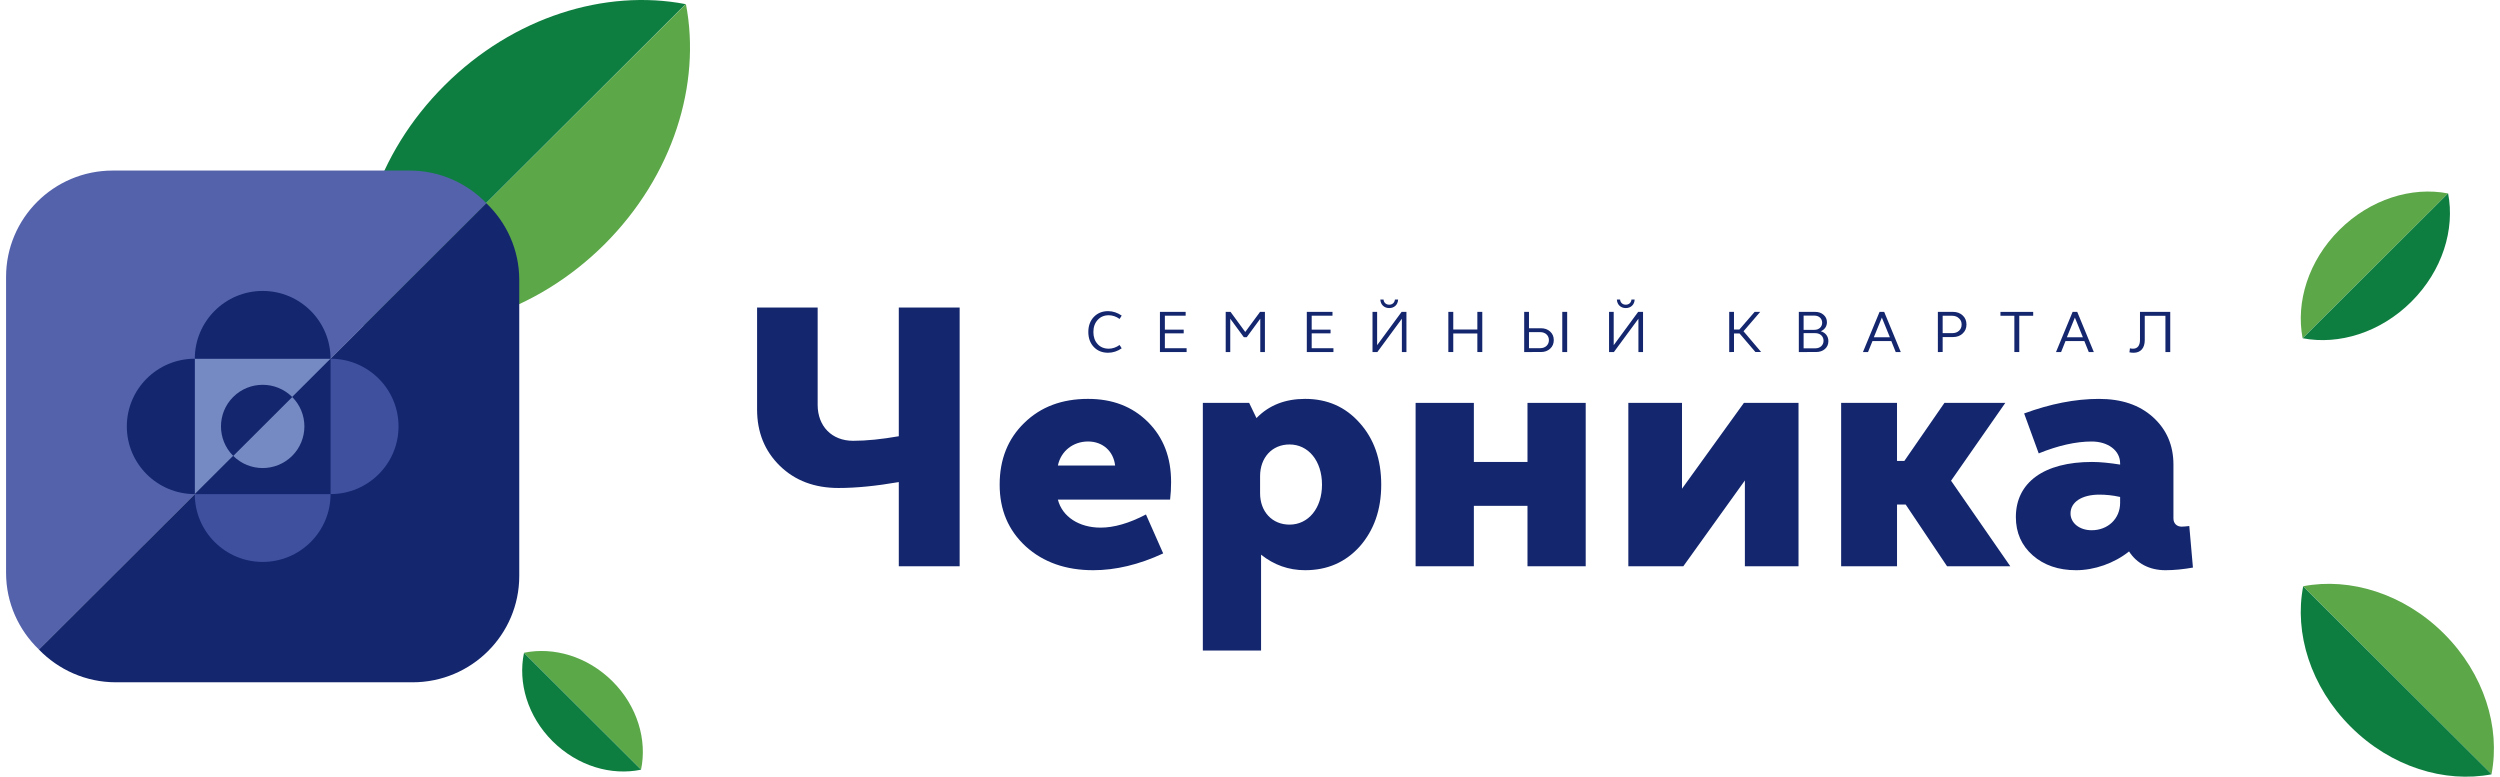 <svg width="206" height="64" viewBox="0 0 206 64" fill="none" xmlns="http://www.w3.org/2000/svg">
<path d="M56.508 0.34L29.953 26.809C29.963 26.815 29.96 26.822 29.96 26.822C36.538 28.086 44.125 25.791 49.804 20.139C55.485 14.468 57.783 6.908 56.521 0.341C56.516 0.34 56.508 0.34 56.508 0.34Z" fill="#5CA748"/>
<path d="M56.482 0.35L29.944 26.822C29.937 26.817 29.928 26.817 29.924 26.817C28.654 20.258 30.952 12.691 36.636 7.03C42.315 1.37 49.903 -0.925 56.48 0.337C56.48 0.337 56.482 0.346 56.482 0.35Z" fill="#0E7E40"/>
<path d="M62.384 25.34H67.375V33.36C67.375 35.125 68.546 36.322 70.294 36.322C71.411 36.322 72.667 36.191 74.061 35.946V25.34H79.075V46.659H74.061V39.723C72.176 40.048 70.538 40.21 69.095 40.21C67.129 40.21 65.52 39.611 64.267 38.392C63.01 37.166 62.384 35.617 62.384 33.742V25.34Z" fill="#13266E"/>
<path d="M84.39 34.857C85.754 33.522 87.499 32.868 89.655 32.868C91.67 32.868 93.306 33.495 94.59 34.772C95.871 36.053 96.498 37.683 96.498 39.724C96.498 40.211 96.472 40.702 96.416 41.168H87.17C87.527 42.58 88.917 43.477 90.691 43.477C91.78 43.477 93.035 43.124 94.427 42.392L95.846 45.601C93.855 46.528 91.917 46.985 90.087 46.985C87.825 46.985 85.97 46.334 84.526 45.027C83.079 43.693 82.372 42.01 82.372 39.94C82.371 37.848 83.053 36.159 84.39 34.857ZM91.886 38.362C91.754 37.166 90.853 36.378 89.655 36.378C88.427 36.378 87.415 37.166 87.17 38.362H91.886Z" fill="#13266E"/>
<path d="M99.114 53.606V33.198H102.93L103.533 34.45C104.569 33.385 105.902 32.868 107.543 32.868C109.368 32.868 110.866 33.522 112.044 34.857C113.213 36.159 113.813 37.848 113.813 39.939C113.813 42.009 113.213 43.692 112.044 45.026C110.867 46.333 109.368 46.984 107.543 46.984C106.179 46.984 104.977 46.552 103.912 45.705V53.606H99.114ZM103.831 40.651C103.831 42.146 104.814 43.229 106.258 43.229C107.814 43.229 108.933 41.874 108.933 39.939C108.933 37.979 107.814 36.624 106.258 36.624C104.814 36.624 103.831 37.71 103.831 39.236V40.651Z" fill="#13266E"/>
<path d="M116.646 46.66V33.198H121.446V38.065H125.865V33.198H130.662V46.66H125.865V41.681H121.446V46.66H116.646Z" fill="#13266E"/>
<path d="M134.175 46.66V33.198H138.597V40.269L143.698 33.198H148.198V46.66H143.778V39.589L138.705 46.66H134.175Z" fill="#13266E"/>
<path d="M151.71 46.66V33.198H156.314V37.98H156.919L160.221 33.198H165.237L160.767 39.612L165.648 46.66H160.438L157.028 41.574H156.315V46.66H151.71Z" fill="#13266E"/>
<path d="M172.381 38.065C173.092 38.065 173.854 38.15 174.698 38.282V38.177C174.698 37.115 173.693 36.38 172.353 36.38C171.07 36.38 169.596 36.706 167.99 37.36L166.789 34.069C168.945 33.277 170.991 32.869 172.952 32.869C174.807 32.869 176.28 33.361 177.398 34.367C178.519 35.375 179.091 36.681 179.091 38.282V42.72C179.091 43.124 179.36 43.396 179.771 43.396C179.937 43.396 180.155 43.369 180.397 43.344L180.698 46.768C179.937 46.902 179.17 46.985 178.435 46.985C177.098 46.985 176.063 46.417 175.433 45.438C174.21 46.418 172.573 46.985 171.07 46.985C169.621 46.985 168.426 46.576 167.5 45.764C166.57 44.945 166.107 43.886 166.107 42.605C166.108 39.752 168.426 38.065 172.381 38.065ZM172.353 43.692C173.692 43.692 174.698 42.744 174.698 41.434V40.949C174.07 40.808 173.498 40.758 172.98 40.758C171.564 40.758 170.611 41.358 170.611 42.307C170.61 43.092 171.344 43.692 172.353 43.692Z" fill="#13266E"/>
<path d="M189.743 27.873L201.711 15.94C201.707 15.938 201.707 15.937 201.707 15.937C198.741 15.364 195.321 16.4 192.76 18.948C190.2 21.502 189.165 24.911 189.736 27.872L189.743 27.873Z" fill="#5CA748"/>
<path d="M189.751 27.867L201.717 15.933C201.717 15.936 201.724 15.936 201.724 15.936C202.297 18.893 201.259 22.305 198.699 24.857C196.141 27.408 192.719 28.442 189.752 27.874C189.752 27.874 189.751 27.871 189.751 27.867Z" fill="#0E7E40"/>
<path d="M189.78 48.312L205.292 63.783C205.297 63.781 205.302 63.781 205.302 63.781C206.043 59.949 204.699 55.526 201.385 52.216C198.065 48.906 193.632 47.568 189.785 48.304C189.78 48.307 189.78 48.312 189.78 48.312Z" fill="#5CA748"/>
<path d="M189.789 48.326L205.302 63.789C205.297 63.795 205.297 63.8 205.3 63.804C201.456 64.541 197.019 63.2 193.703 59.888C190.385 56.58 189.039 52.16 189.78 48.326C189.78 48.326 189.787 48.326 189.789 48.326Z" fill="#0E7E40"/>
<path d="M43.177 53.791L52.819 63.413C52.823 63.411 52.823 63.411 52.823 63.411C53.332 60.983 52.529 58.195 50.469 56.141C48.404 54.086 45.618 53.283 43.177 53.787C43.177 53.79 43.177 53.791 43.177 53.791Z" fill="#5BA848"/>
<path d="M43.18 53.8L52.823 63.416C52.823 63.418 52.823 63.422 52.823 63.422C50.383 63.932 47.597 63.132 45.529 61.074C43.468 59.016 42.666 56.237 43.177 53.803L43.18 53.8Z" fill="#0E7E40"/>
<path d="M3.211 53.525L40.083 16.75C38.486 15.094 36.238 14.054 33.746 14.054H9.292C4.435 14.053 0.5 17.979 0.5 22.817V47.207C0.5 49.688 1.547 51.927 3.211 53.525Z" fill="#5462AC"/>
<path d="M3.206 53.523L40.077 16.75C41.745 18.347 42.787 20.586 42.787 23.067V47.458C42.787 52.296 38.849 56.221 33.997 56.221H9.545C7.056 56.22 4.808 55.177 3.206 53.523Z" fill="#13266E"/>
<path d="M16.051 40.715V29.558H27.238L16.051 40.715Z" fill="#758AC3"/>
<path d="M27.238 29.558V40.715H16.051L27.238 29.558Z" fill="#13266E"/>
<path d="M24.077 37.562C25.417 36.221 25.417 34.049 24.077 32.712L19.214 37.562C20.554 38.903 22.732 38.903 24.077 37.562Z" fill="#758AC3"/>
<path d="M19.214 32.712C17.874 34.049 17.874 36.221 19.214 37.562L24.077 32.712C22.732 31.374 20.554 31.374 19.214 32.712Z" fill="#13266E"/>
<path d="M21.644 46.302C24.733 46.302 27.238 43.797 27.238 40.715H16.051C16.051 43.798 18.557 46.302 21.644 46.302Z" fill="#3F509F"/>
<path d="M32.839 35.137C32.839 32.058 30.33 29.558 27.238 29.558V40.714C30.33 40.715 32.839 38.216 32.839 35.137Z" fill="#3F509F"/>
<path d="M21.644 23.973C18.557 23.973 16.051 26.478 16.051 29.559H27.237C27.238 26.477 24.733 23.973 21.644 23.973Z" fill="#13266E"/>
<path d="M10.45 35.137C10.45 38.216 12.96 40.715 16.051 40.715V29.558C12.96 29.558 10.45 32.058 10.45 35.137Z" fill="#13266E"/>
<path d="M92.428 26.006L92.255 26.282C91.971 26.079 91.672 25.977 91.363 25.977C90.981 25.977 90.677 26.107 90.448 26.363C90.213 26.618 90.095 26.95 90.095 27.361C90.095 27.768 90.212 28.099 90.448 28.357C90.678 28.608 90.981 28.732 91.363 28.732C91.672 28.732 91.971 28.627 92.255 28.427L92.428 28.701C92.08 28.943 91.702 29.066 91.309 29.066C90.825 29.066 90.431 28.91 90.128 28.59C89.829 28.272 89.678 27.862 89.678 27.354C89.678 26.85 89.829 26.438 90.128 26.119C90.431 25.801 90.826 25.638 91.309 25.638C91.703 25.64 92.081 25.766 92.428 26.006Z" fill="#13266E"/>
<path d="M95.579 25.698H97.697V26.013H95.985V27.163H97.537V27.468H95.985V28.694H97.777V29.009H95.579V25.698Z" fill="#13266E"/>
<path d="M100.998 29.008V25.698H101.395L102.609 27.355L103.829 25.698H104.229V29.008H103.847V26.262L102.73 27.785H102.491L101.373 26.262V29.008H100.998Z" fill="#13266E"/>
<path d="M107.681 25.698H109.797V26.013H108.083V27.163H109.638V27.468H108.083V28.694H109.875V29.009H107.681V25.698Z" fill="#13266E"/>
<path d="M113.095 29.008V25.698H113.475V28.443L115.493 25.698H115.89V29.008H115.515V26.262L113.493 29.008H113.095ZM114.004 24.681C114.023 24.936 114.21 25.107 114.473 25.107C114.732 25.107 114.919 24.936 114.941 24.681H115.203C115.188 25.107 114.886 25.385 114.473 25.385C114.058 25.385 113.758 25.107 113.74 24.681H114.004Z" fill="#13266E"/>
<path d="M119.344 29.008V25.698H119.749V27.152H121.734V25.698H122.14V29.008H121.734V27.478H119.749V29.008H119.344Z" fill="#13266E"/>
<path d="M125.593 29.008V25.698H125.988V27.047H126.974C127.281 27.047 127.532 27.137 127.73 27.318C127.932 27.5 128.031 27.736 128.031 28.022C128.031 28.313 127.932 28.55 127.73 28.732C127.532 28.915 127.281 29.007 126.974 29.007L125.593 29.008ZM125.988 28.689H126.917C127.333 28.689 127.631 28.42 127.631 28.023C127.631 27.639 127.333 27.367 126.917 27.367H125.988V28.689ZM128.731 29.008V25.698H129.135V29.008H128.731Z" fill="#13266E"/>
<path d="M132.586 29.008V25.698H132.969V28.443L134.984 25.698H135.386V29.008H135.006V26.262L132.985 29.008H132.586ZM133.496 24.681C133.515 24.936 133.699 25.107 133.963 25.107C134.225 25.107 134.413 24.936 134.433 24.681H134.695C134.68 25.107 134.379 25.385 133.963 25.385C133.551 25.385 133.249 25.107 133.231 24.681H133.496Z" fill="#13266E"/>
<path d="M142.487 29.008V25.698H142.88V27.152H143.324L144.583 25.698H145.04L143.665 27.296L145.117 29.007H144.647L143.339 27.477H142.881V29.007L142.487 29.008Z" fill="#13266E"/>
<path d="M148.223 29.008V25.698H149.556C149.849 25.698 150.084 25.78 150.263 25.941C150.447 26.098 150.539 26.307 150.539 26.558C150.539 26.893 150.342 27.17 150.032 27.295C150.424 27.407 150.658 27.718 150.658 28.111C150.658 28.378 150.563 28.594 150.371 28.76C150.182 28.924 149.939 29.007 149.637 29.007L148.223 29.008ZM148.617 27.179H149.513C149.883 27.179 150.147 26.933 150.147 26.593C150.147 26.254 149.883 26.006 149.513 26.006H148.617V27.179ZM148.617 28.702H149.585C149.98 28.702 150.261 28.444 150.261 28.077C150.261 27.711 149.98 27.452 149.585 27.452H148.617V28.702Z" fill="#13266E"/>
<path d="M153.507 29.008L154.876 25.698H155.256L156.623 29.008H156.207L155.844 28.102H154.292L153.926 29.008H153.507ZM154.403 27.792H155.726L155.065 26.168L154.403 27.792Z" fill="#13266E"/>
<path d="M159.68 29.008V25.698H160.927C161.254 25.698 161.522 25.802 161.726 25.993C161.934 26.184 162.037 26.435 162.037 26.74C162.037 27.04 161.934 27.287 161.723 27.481C161.516 27.676 161.25 27.773 160.927 27.773H160.075V29.007L159.68 29.008ZM160.075 27.451H160.867C161.09 27.451 161.277 27.389 161.421 27.256C161.569 27.122 161.638 26.95 161.638 26.741C161.638 26.531 161.569 26.363 161.421 26.232C161.277 26.092 161.09 26.019 160.867 26.019H160.075V27.451Z" fill="#13266E"/>
<path d="M164.837 26.019V25.7H167.534V26.019H166.388V29.008H165.983V26.019H164.837Z" fill="#13266E"/>
<path d="M169.415 29.008L170.784 25.698H171.163L172.53 29.008H172.115L171.75 28.102H170.197L169.835 29.008H169.415ZM170.309 27.792H171.631L170.97 26.168L170.309 27.792Z" fill="#13266E"/>
<path d="M175.507 28.702C175.602 28.724 175.687 28.733 175.76 28.733C176.135 28.733 176.335 28.472 176.335 28.001V25.7H178.828V29.009H178.431V26.02H176.728V28.03C176.728 28.679 176.389 29.067 175.815 29.067C175.714 29.067 175.593 29.057 175.466 29.033L175.507 28.702Z" fill="#13266E"/>
</svg>
